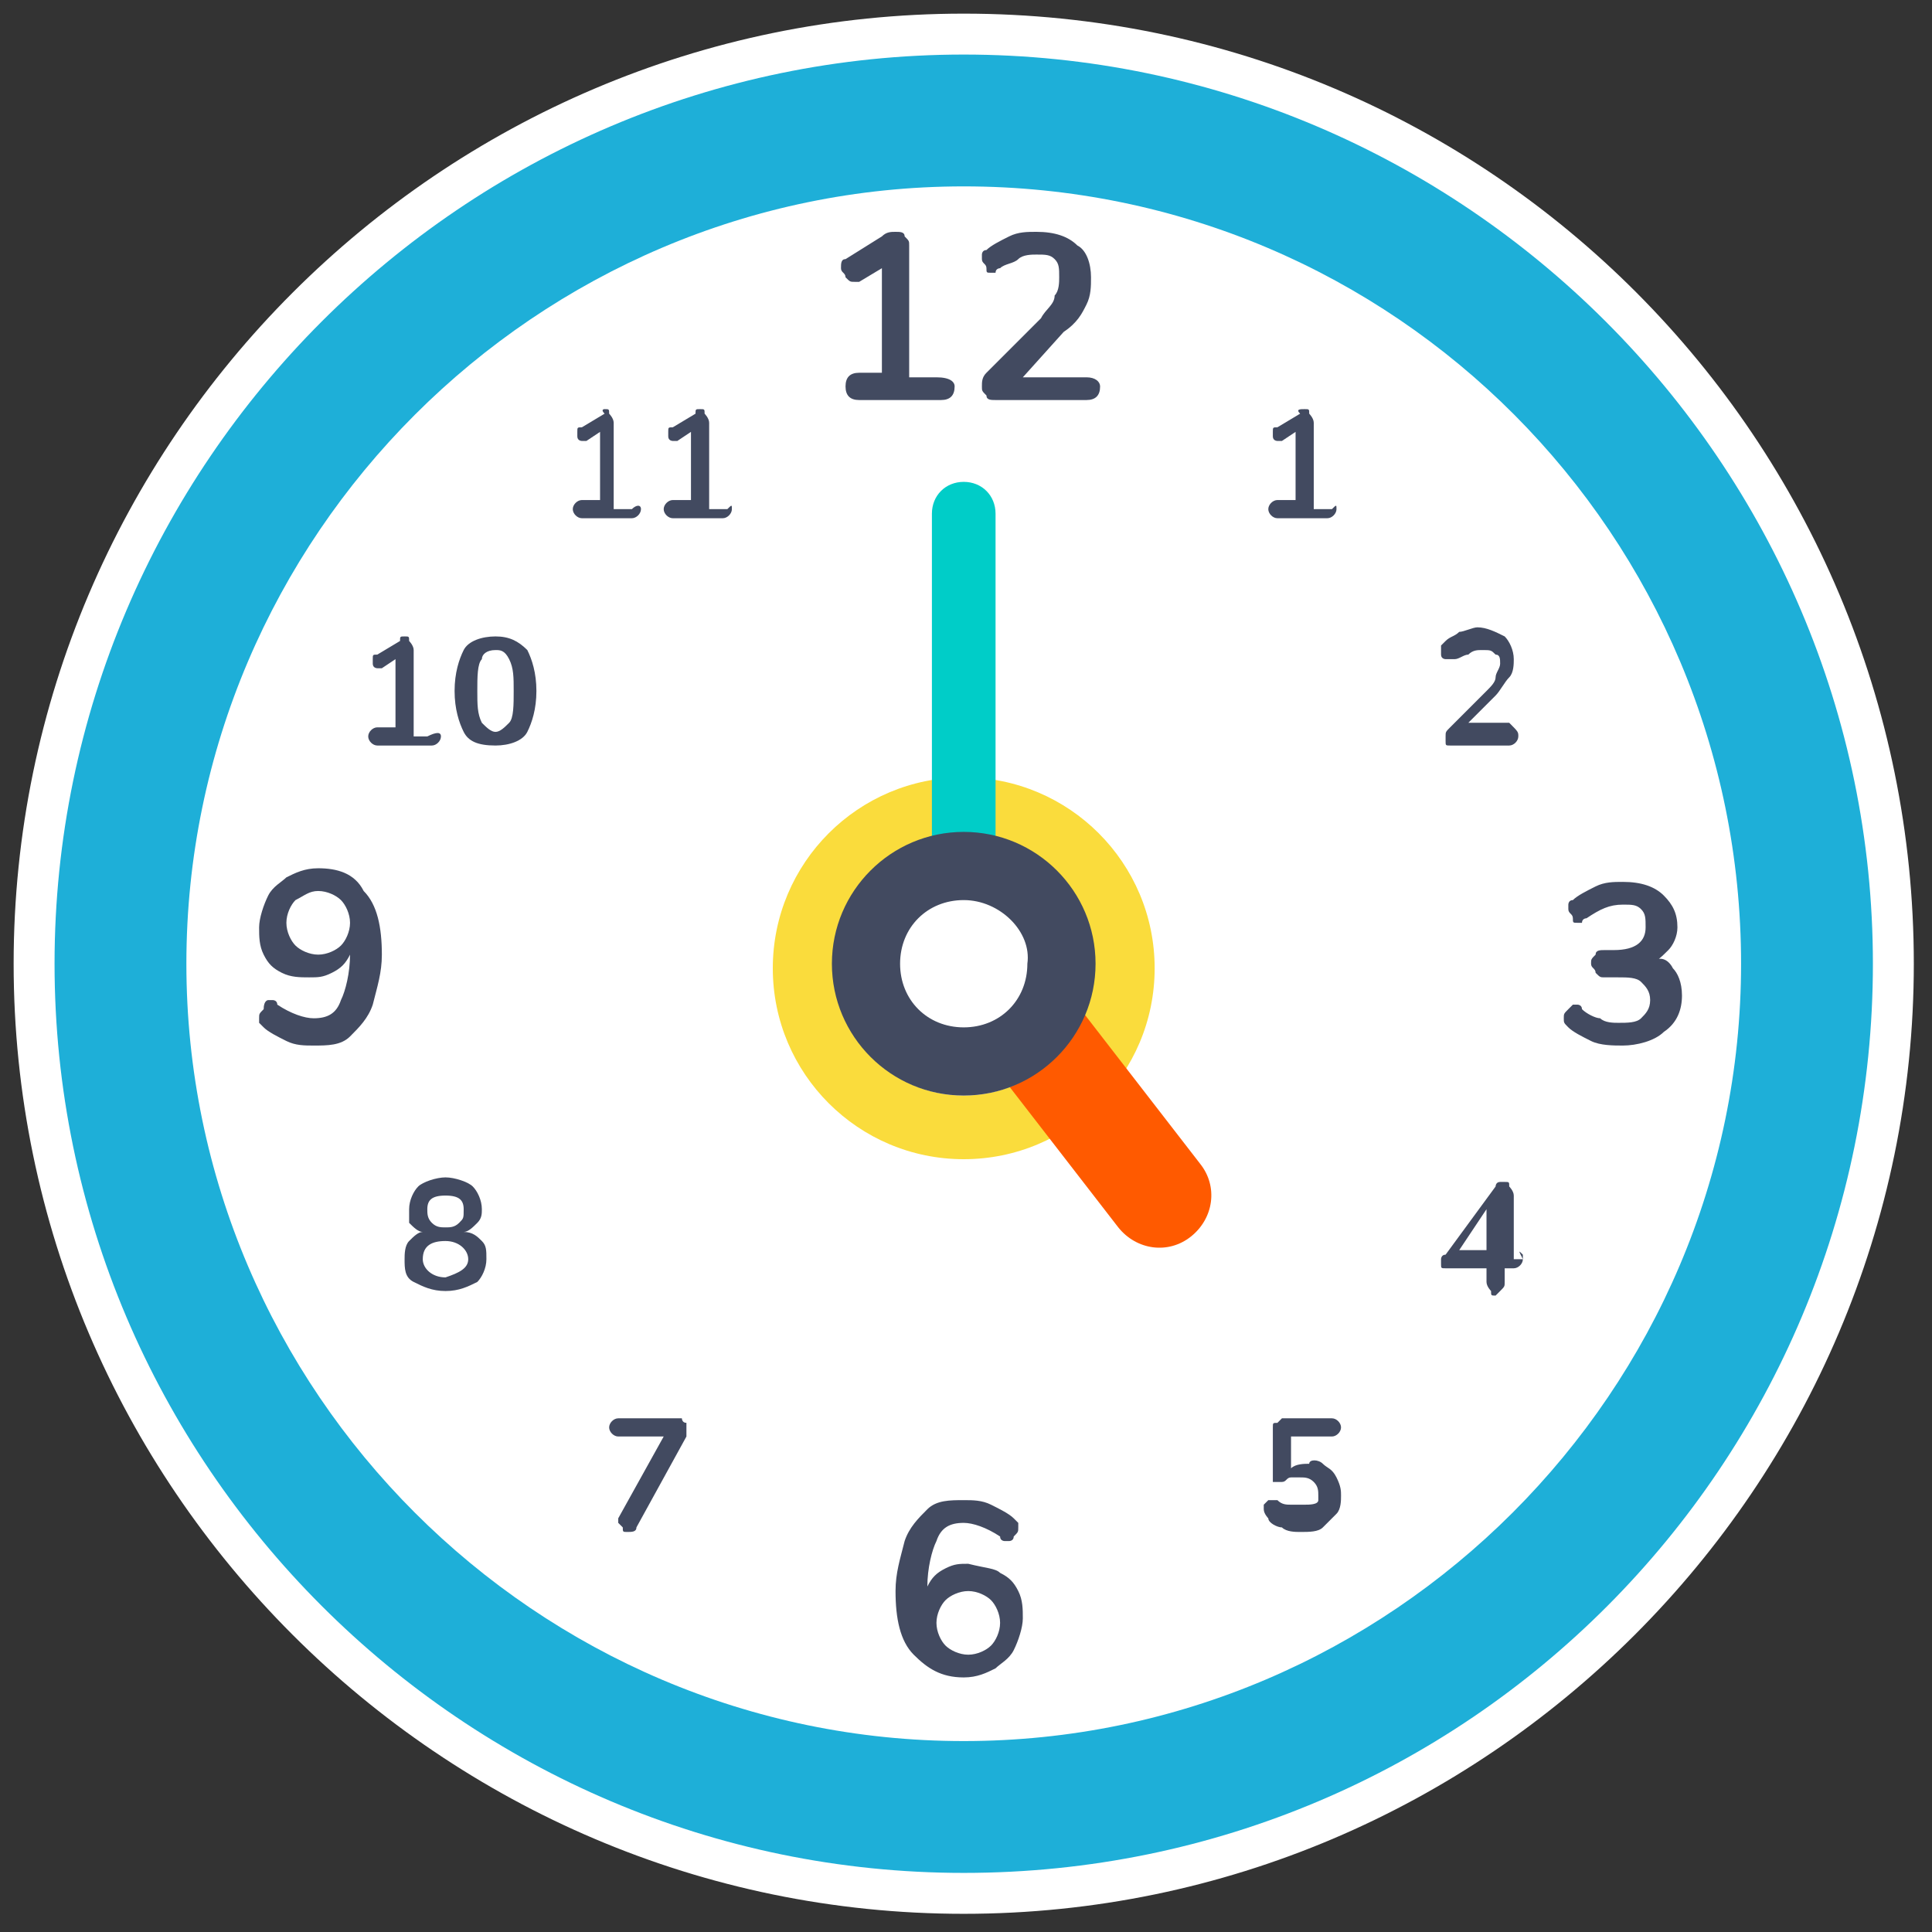<?xml version="1.0" encoding="utf-8"?>
<!-- Generator: Adobe Illustrator 22.1.0, SVG Export Plug-In . SVG Version: 6.00 Build 0)  -->
<svg version="1.1" id="Layer_1" xmlns="http://www.w3.org/2000/svg" xmlns:xlink="http://www.w3.org/1999/xlink" x="0px" y="0px"
	 viewBox="0 0 42.5 42.5" style="enable-background:new 0 0 42.5 42.5;" xml:space="preserve">
<rect x="0" y="0" width="42.5" height="42.5" fill="#333333" stroke="none"/>
<style type="text/css">
	.st0{fill:#FFFFFF;}
	.st1{fill:#FADC3C;}
	.st2{fill:#424A60;}
	.st3{fill:#1EAFD8;}
	.st4{fill:#FF5A00;}
	.st5{fill:#00CDC8;}
</style>
<g>
	<g>
		<circle class="st0" cx="21.2" cy="21.2" r="20.5"/>
		<path class="st0" d="M21.2,1.3c11,0,20,9,20,20s-9,20-20,20s-20-9-20-20S10.2,1.3,21.2,1.3 M21.2,0.3C9.7,0.3,0.3,9.7,0.3,21.2
			s9.4,20.9,20.9,20.9s20.9-9.4,20.9-20.9S32.8,0.3,21.2,0.3L21.2,0.3z"/>
	</g>
	<g>
		<circle class="st0" cx="21.2" cy="21.3" r="18.5"/>
		<circle class="st1" cx="21.2" cy="21.3" r="4.2"/>
		<g>
			<g>
				<path class="st2" d="M21,8.5c0,0.2-0.1,0.3-0.3,0.3h-1.8c-0.2,0-0.3-0.1-0.3-0.3c0-0.2,0.1-0.3,0.3-0.3h0.5V5.9l-0.5,0.3
					c0,0-0.1,0-0.1,0c-0.1,0-0.1,0-0.2-0.1c0-0.1-0.1-0.1-0.1-0.2c0-0.1,0-0.2,0.1-0.2l0.8-0.5c0.1-0.1,0.2-0.1,0.3-0.1
					c0.1,0,0.2,0,0.2,0.1c0.1,0.1,0.1,0.1,0.1,0.2v2.9h0.6C20.9,8.3,21,8.4,21,8.5z"/>
				<path class="st2" d="M24.2,8.5c0,0.2-0.1,0.3-0.3,0.3h-2c-0.1,0-0.2,0-0.2-0.1c-0.1-0.1-0.1-0.1-0.1-0.2c0-0.1,0-0.2,0.1-0.3
					L22.9,7c0.1-0.2,0.3-0.3,0.3-0.5c0.1-0.1,0.1-0.3,0.1-0.4c0-0.2,0-0.3-0.1-0.4c-0.1-0.1-0.2-0.1-0.4-0.1c-0.1,0-0.3,0-0.4,0.1
					c-0.1,0.1-0.3,0.1-0.4,0.2c0,0-0.1,0-0.1,0.1c0,0-0.1,0-0.1,0c-0.1,0-0.1,0-0.1-0.1c0-0.1-0.1-0.1-0.1-0.2c0-0.1,0-0.1,0-0.1
					c0,0,0-0.1,0.1-0.1c0.1-0.1,0.3-0.2,0.5-0.3c0.2-0.1,0.4-0.1,0.6-0.1c0.4,0,0.7,0.1,0.9,0.3C23.9,5.5,24,5.8,24,6.1
					c0,0.2,0,0.4-0.1,0.6c-0.1,0.2-0.2,0.4-0.5,0.6l-0.9,1h1.4C24.1,8.3,24.2,8.4,24.2,8.5z"/>
			</g>
			<g>
				<path class="st2" d="M22,34.6c0.2,0.1,0.3,0.2,0.4,0.4c0.1,0.2,0.1,0.4,0.1,0.6c0,0.2-0.1,0.5-0.2,0.7c-0.1,0.2-0.3,0.3-0.4,0.4
					c-0.2,0.1-0.4,0.2-0.7,0.2c-0.5,0-0.8-0.2-1.1-0.5c-0.3-0.3-0.4-0.8-0.4-1.4c0-0.4,0.1-0.7,0.2-1.1c0.1-0.3,0.3-0.5,0.5-0.7
					c0.2-0.2,0.5-0.2,0.8-0.2c0.2,0,0.4,0,0.6,0.1s0.4,0.2,0.5,0.3c0,0,0.1,0.1,0.1,0.1c0,0,0,0.1,0,0.1c0,0.1,0,0.1-0.1,0.2
					c0,0.1-0.1,0.1-0.1,0.1c0,0-0.1,0-0.1,0c0,0-0.1,0-0.1-0.1c-0.3-0.2-0.6-0.3-0.8-0.3c-0.3,0-0.5,0.1-0.6,0.4
					c-0.1,0.2-0.2,0.6-0.2,1c0.1-0.2,0.2-0.3,0.4-0.4c0.2-0.1,0.3-0.1,0.5-0.1C21.7,34.5,21.9,34.5,22,34.6z M21.8,36.2
					c0.1-0.1,0.2-0.3,0.2-0.5s-0.1-0.4-0.2-0.5c-0.1-0.1-0.3-0.2-0.5-0.2s-0.4,0.1-0.5,0.2c-0.1,0.1-0.2,0.3-0.2,0.5
					c0,0.2,0.1,0.4,0.2,0.5c0.1,0.1,0.3,0.2,0.5,0.2C21.5,36.4,21.7,36.3,21.8,36.2z"/>
			</g>
			<g>
				<path class="st2" d="M8,19.6c0.3,0.3,0.4,0.8,0.4,1.4c0,0.4-0.1,0.7-0.2,1.1c-0.1,0.3-0.3,0.5-0.5,0.7c-0.2,0.2-0.5,0.2-0.8,0.2
					c-0.2,0-0.4,0-0.6-0.1c-0.2-0.1-0.4-0.2-0.5-0.3c0,0-0.1-0.1-0.1-0.1c0,0,0-0.1,0-0.1c0-0.1,0-0.1,0.1-0.2C5.8,22,5.9,22,5.9,22
					C6,22,6,22,6,22c0,0,0.1,0,0.1,0.1c0.3,0.2,0.6,0.3,0.8,0.3c0.3,0,0.5-0.1,0.6-0.4c0.1-0.2,0.2-0.6,0.2-1
					c-0.1,0.2-0.2,0.3-0.4,0.4c-0.2,0.1-0.3,0.1-0.5,0.1c-0.2,0-0.4,0-0.6-0.1c-0.2-0.1-0.3-0.2-0.4-0.4c-0.1-0.2-0.1-0.4-0.1-0.6
					c0-0.2,0.1-0.5,0.2-0.7c0.1-0.2,0.3-0.3,0.4-0.4c0.2-0.1,0.4-0.2,0.7-0.2C7.4,19.1,7.8,19.2,8,19.6z M7.5,20.8
					c0.1-0.1,0.2-0.3,0.2-0.5c0-0.2-0.1-0.4-0.2-0.5c-0.1-0.1-0.3-0.2-0.5-0.2s-0.3,0.1-0.5,0.2c-0.1,0.1-0.2,0.3-0.2,0.5
					c0,0.2,0.1,0.4,0.2,0.5C6.6,20.9,6.8,21,7,21C7.2,21,7.4,20.9,7.5,20.8z"/>
			</g>
			<g>
				<path class="st2" d="M10.6,27.3c0.1,0.1,0.1,0.2,0.1,0.4c0,0.2-0.1,0.4-0.2,0.5c-0.2,0.1-0.4,0.2-0.7,0.2
					c-0.3,0-0.5-0.1-0.7-0.2c-0.2-0.1-0.2-0.3-0.2-0.5c0-0.1,0-0.3,0.1-0.4c0.1-0.1,0.2-0.2,0.3-0.2c-0.1,0-0.2-0.1-0.3-0.2
					C9,26.8,9,26.7,9,26.6c0-0.2,0.1-0.4,0.2-0.5c0.1-0.1,0.4-0.2,0.6-0.2s0.5,0.1,0.6,0.2c0.1,0.1,0.2,0.3,0.2,0.5
					c0,0.1,0,0.2-0.1,0.3c-0.1,0.1-0.2,0.2-0.3,0.2C10.4,27.1,10.5,27.2,10.6,27.3z M10.3,27.7c0-0.2-0.2-0.4-0.5-0.4
					c-0.3,0-0.5,0.1-0.5,0.4c0,0.2,0.2,0.4,0.5,0.4C10.1,28,10.3,27.9,10.3,27.7z M9.4,26.6c0,0.1,0,0.2,0.1,0.3S9.7,27,9.8,27
					c0.1,0,0.2,0,0.3-0.1s0.1-0.1,0.1-0.3c0-0.2-0.1-0.3-0.4-0.3C9.5,26.3,9.4,26.4,9.4,26.6z"/>
			</g>
			<g>
				<path class="st2" d="M9.7,16.2c0,0.1-0.1,0.2-0.2,0.2H8.3c-0.1,0-0.2-0.1-0.2-0.2c0-0.1,0.1-0.2,0.2-0.2h0.4v-1.5l-0.3,0.2
					c0,0-0.1,0-0.1,0c0,0-0.1,0-0.1-0.1c0,0,0-0.1,0-0.1c0-0.1,0-0.1,0.1-0.1l0.5-0.3C8.8,14,8.8,14,8.9,14S9,14,9,14.1
					c0,0,0.1,0.1,0.1,0.2v1.9h0.3C9.6,16.1,9.7,16.1,9.7,16.2z"/>
				<path class="st2" d="M10.2,16.1c-0.1-0.2-0.2-0.5-0.2-0.9s0.1-0.7,0.2-0.9s0.4-0.3,0.7-0.3s0.5,0.1,0.7,0.3
					c0.1,0.2,0.2,0.5,0.2,0.9s-0.1,0.7-0.2,0.9c-0.1,0.2-0.4,0.3-0.7,0.3C10.5,16.4,10.3,16.3,10.2,16.1z M11.2,15.9
					c0.1-0.1,0.1-0.4,0.1-0.7c0-0.3,0-0.5-0.1-0.7s-0.2-0.2-0.3-0.2c-0.2,0-0.3,0.1-0.3,0.2c-0.1,0.1-0.1,0.4-0.1,0.7
					c0,0.3,0,0.5,0.1,0.7c0.1,0.1,0.2,0.2,0.3,0.2C11,16.1,11.1,16,11.2,15.9z"/>
			</g>
			<g>
				<path class="st2" d="M14.1,11.2c0,0.1-0.1,0.2-0.2,0.2h-1.1c-0.1,0-0.2-0.1-0.2-0.2c0-0.1,0.1-0.2,0.2-0.2h0.4V9.5l-0.3,0.2
					c0,0-0.1,0-0.1,0c0,0-0.1,0-0.1-0.1c0,0,0-0.1,0-0.1c0-0.1,0-0.1,0.1-0.1l0.5-0.3C13.2,9,13.3,9,13.3,9c0.1,0,0.1,0,0.1,0.1
					c0,0,0.1,0.1,0.1,0.2v1.9h0.4C14,11.1,14.1,11.1,14.1,11.2z"/>
				<path class="st2" d="M16.1,11.2c0,0.1-0.1,0.2-0.2,0.2h-1.1c-0.1,0-0.2-0.1-0.2-0.2c0-0.1,0.1-0.2,0.2-0.2h0.4V9.5l-0.3,0.2
					c0,0-0.1,0-0.1,0c0,0-0.1,0-0.1-0.1c0,0,0-0.1,0-0.1c0-0.1,0-0.1,0.1-0.1l0.5-0.3C15.3,9,15.3,9,15.4,9s0.1,0,0.1,0.1
					c0,0,0.1,0.1,0.1,0.2v1.9h0.4C16.1,11.1,16.1,11.1,16.1,11.2z"/>
			</g>
			<g>
				<path class="st2" d="M33.4,16.2c0,0.1-0.1,0.2-0.2,0.2h-1.3c-0.1,0-0.1,0-0.1-0.1c0,0,0-0.1,0-0.1c0-0.1,0-0.1,0.1-0.2l0.8-0.8
					c0.1-0.1,0.2-0.2,0.2-0.3c0-0.1,0.1-0.2,0.1-0.3c0-0.1,0-0.2-0.1-0.2c-0.1-0.1-0.1-0.1-0.3-0.1c-0.1,0-0.2,0-0.3,0.1
					c-0.1,0-0.2,0.1-0.3,0.1c0,0,0,0-0.1,0s0,0-0.1,0c0,0-0.1,0-0.1-0.1c0,0,0-0.1,0-0.1c0,0,0-0.1,0-0.1c0,0,0,0,0.1-0.1
					c0.1-0.1,0.2-0.1,0.3-0.2c0.1,0,0.3-0.1,0.4-0.1c0.2,0,0.4,0.1,0.6,0.2c0.1,0.1,0.2,0.3,0.2,0.5c0,0.1,0,0.3-0.1,0.4
					c-0.1,0.1-0.2,0.3-0.3,0.4l-0.6,0.6h0.9C33.4,16.1,33.4,16.1,33.4,16.2z"/>
			</g>
			<g>
				<path class="st2" d="M33.5,27.6c0,0,0,0.1,0,0.1c0,0.1-0.1,0.2-0.2,0.2h-0.2v0.3c0,0.1,0,0.1-0.1,0.2c0,0-0.1,0.1-0.1,0.1
					c-0.1,0-0.1,0-0.1-0.1c0,0-0.1-0.1-0.1-0.2v-0.3h-0.9c-0.1,0-0.1,0-0.1-0.1c0,0,0-0.1,0-0.1s0-0.1,0.1-0.1l1.1-1.5
					c0,0,0-0.1,0.1-0.1c0,0,0.1,0,0.1,0c0.1,0,0.1,0,0.1,0.1c0,0,0.1,0.1,0.1,0.2v1.4h0.2C33.4,27.5,33.4,27.5,33.5,27.6z
					 M32.1,27.5h0.6v-0.9L32.1,27.5z"/>
			</g>
			<g>
				<path class="st2" d="M29.1,32.2c0.1,0.1,0.2,0.1,0.3,0.3s0.1,0.3,0.1,0.4c0,0.1,0,0.3-0.1,0.4c-0.1,0.1-0.2,0.2-0.3,0.3
					c-0.1,0.1-0.3,0.1-0.5,0.1c-0.1,0-0.3,0-0.4-0.1c-0.1,0-0.3-0.1-0.3-0.2c0,0-0.1-0.1-0.1-0.2c0,0,0-0.1,0-0.1
					c0,0,0.1-0.1,0.1-0.1c0,0,0,0,0.1,0c0,0,0,0,0.1,0c0.1,0.1,0.2,0.1,0.3,0.1c0.1,0,0.2,0,0.3,0c0.1,0,0.3,0,0.3-0.1
					C29,33.1,29,33,29,32.9c0-0.1,0-0.2-0.1-0.3c-0.1-0.1-0.2-0.1-0.3-0.1c-0.1,0-0.2,0-0.2,0c-0.1,0-0.1,0.1-0.2,0.1
					c0,0-0.1,0-0.1,0c0,0-0.1,0-0.1,0c0,0,0-0.1,0-0.1v-1.1c0-0.1,0-0.1,0.1-0.1c0,0,0.1-0.1,0.1-0.1h1.1c0.1,0,0.2,0.1,0.2,0.2
					c0,0.1-0.1,0.2-0.2,0.2h-0.9v0.7c0.1-0.1,0.3-0.1,0.4-0.1C28.8,32.1,29,32.1,29.1,32.2z"/>
			</g>
			<g>
				<path class="st2" d="M15.1,31.3c0,0,0,0.1,0,0.1c0,0,0,0.1,0,0.2l-1.1,2c0,0.1-0.1,0.1-0.2,0.1c-0.1,0-0.1,0-0.1-0.1
					c0,0-0.1-0.1-0.1-0.1c0,0,0-0.1,0-0.1l1-1.8h-1c-0.1,0-0.2-0.1-0.2-0.2c0-0.1,0.1-0.2,0.2-0.2h1.4C15,31.2,15,31.3,15.1,31.3z"
					/>
			</g>
			<g>
				<path class="st2" d="M29.4,11.2c0,0.1-0.1,0.2-0.2,0.2h-1.1c-0.1,0-0.2-0.1-0.2-0.2c0-0.1,0.1-0.2,0.2-0.2h0.4V9.5l-0.3,0.2
					c0,0-0.1,0-0.1,0c0,0-0.1,0-0.1-0.1c0,0,0-0.1,0-0.1c0-0.1,0-0.1,0.1-0.1l0.5-0.3C28.5,9,28.6,9,28.7,9s0.1,0,0.1,0.1
					c0,0,0.1,0.1,0.1,0.2v1.9h0.4C29.4,11.1,29.4,11.1,29.4,11.2z"/>
			</g>
			<g>
				<path class="st2" d="M36.8,21.3c0.1,0.1,0.2,0.3,0.2,0.6c0,0.3-0.1,0.6-0.4,0.8c-0.2,0.2-0.6,0.3-0.9,0.3c-0.2,0-0.5,0-0.7-0.1
					c-0.2-0.1-0.4-0.2-0.5-0.3c-0.1-0.1-0.1-0.1-0.1-0.2c0-0.1,0-0.1,0.1-0.2c0,0,0.1-0.1,0.1-0.1c0,0,0.1,0,0.1,0
					c0,0,0.1,0,0.1,0.1c0.1,0.1,0.3,0.2,0.4,0.2c0.1,0.1,0.3,0.1,0.4,0.1c0.2,0,0.4,0,0.5-0.1c0.1-0.1,0.2-0.2,0.2-0.4
					c0-0.2-0.1-0.3-0.2-0.4c-0.1-0.1-0.3-0.1-0.5-0.1h-0.3c-0.1,0-0.1,0-0.2-0.1c0-0.1-0.1-0.1-0.1-0.2c0-0.1,0-0.1,0.1-0.2
					c0-0.1,0.1-0.1,0.2-0.1h0.2c0.5,0,0.7-0.2,0.7-0.5c0-0.2,0-0.3-0.1-0.4c-0.1-0.1-0.2-0.1-0.4-0.1c-0.3,0-0.5,0.1-0.8,0.3
					c0,0-0.1,0-0.1,0.1c0,0-0.1,0-0.1,0c-0.1,0-0.1,0-0.1-0.1c0-0.1-0.1-0.1-0.1-0.2c0-0.1,0-0.1,0-0.1c0,0,0-0.1,0.1-0.1
					c0.1-0.1,0.3-0.2,0.5-0.3c0.2-0.1,0.4-0.1,0.6-0.1c0.4,0,0.7,0.1,0.9,0.3c0.2,0.2,0.3,0.4,0.3,0.7c0,0.2-0.1,0.4-0.2,0.5
					c-0.1,0.1-0.3,0.3-0.4,0.3C36.5,21,36.7,21.1,36.8,21.3z"/>
			</g>
		</g>
		<path class="st3" d="M21.2,41.2c-11,0-20-9-20-20s9-20,20-20s20,9,20,20S32.3,41.2,21.2,41.2z M21.2,4.1
			c-9.4,0-17.1,7.7-17.1,17.1s7.7,17.1,17.1,17.1s17.1-7.7,17.1-17.1S30.7,4.1,21.2,4.1z"/>
		<path class="st4" d="M24.6,27l-4.1-5.3c-0.4-0.5-0.3-1.2,0.2-1.6c0.5-0.4,1.2-0.3,1.6,0.2l4.1,5.3c0.4,0.5,0.3,1.2-0.2,1.6
			C25.7,27.6,25,27.5,24.6,27z"/>
		<path class="st5" d="M21.2,19.8c-0.4,0-0.7-0.3-0.7-0.7v-7.8c0-0.4,0.3-0.7,0.7-0.7s0.7,0.3,0.7,0.7v7.8
			C22,19.5,21.7,19.8,21.2,19.8z"/>
		<g>
			<circle class="st0" cx="21.2" cy="21.3" r="2.8"/>
			<path class="st2" d="M21.2,24.1c-1.6,0-2.9-1.3-2.9-2.9s1.3-2.9,2.9-2.9s2.9,1.3,2.9,2.9S22.8,24.1,21.2,24.1z M21.2,19.8
				c-0.8,0-1.4,0.6-1.4,1.4c0,0.8,0.6,1.4,1.4,1.4c0.8,0,1.4-0.6,1.4-1.4C22.7,20.5,22,19.8,21.2,19.8z"/>
		</g>
	</g>
</g>
</svg>
